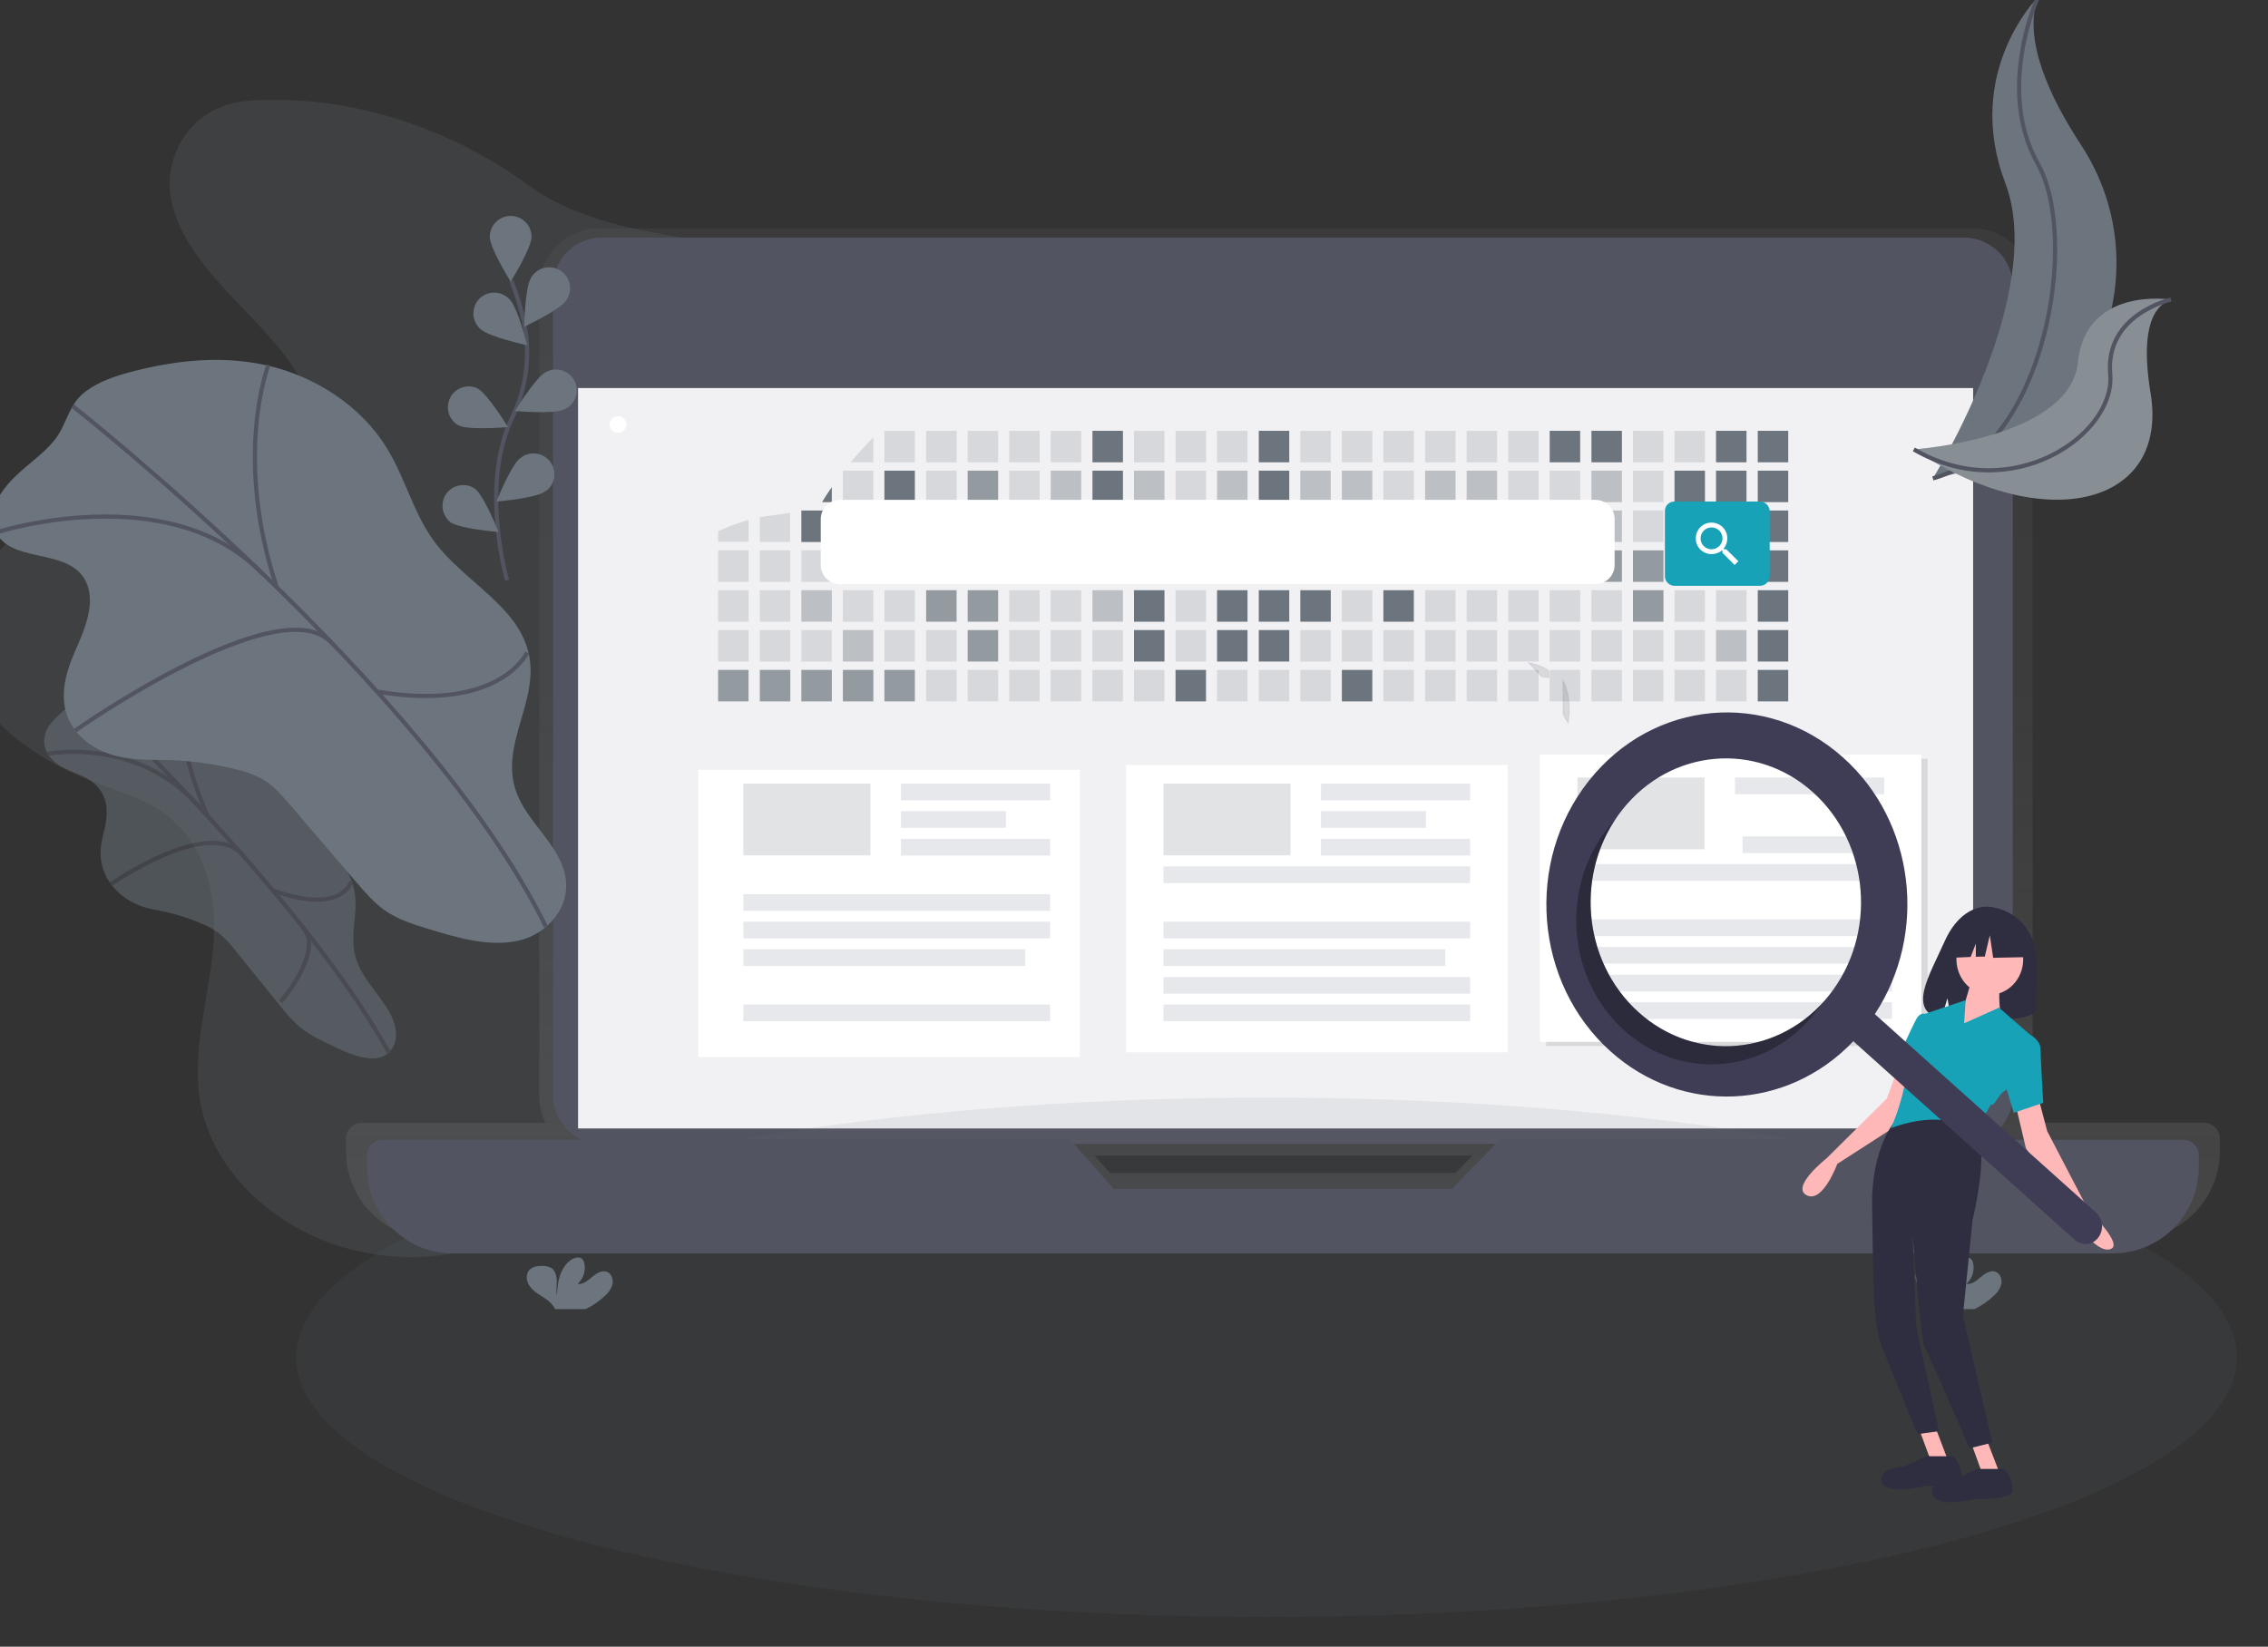 <?xml version="1.0" encoding="utf-8"?>
<!-- Generator: Adobe Illustrator 24.0.2, SVG Export Plug-In . SVG Version: 6.00 Build 0)  -->
<svg version="1.1" id="_x35_0c1f3d6-3596-4f78-a680-84ef08523434"
	 xmlns="http://www.w3.org/2000/svg" xmlns:xlink="http://www.w3.org/1999/xlink" x="0px" y="0px" viewBox="0 0 1086.8 789.3"
	 style="enable-background:new 0 0 1086.8 789.3;" xml:space="preserve">
<rect x="0" y="0" width="1086.8" height="789.3" fill="#333333" stroke="none"/>
<style type="text/css">
	.st0{fill:url(#SVGID_1_);}
	.st1{opacity:0.2;fill:#6C757D;enable-background:new    ;}
	.st2{fill:#535461;}
	.st3{fill:#F1F1F4;}
	.st4{fill:#6C757D;}
	.st5{opacity:0.7;fill:#6C757D;enable-background:new    ;}
	.st6{opacity:0.4;fill:#6C757D;enable-background:new    ;}
	.st7{opacity:0.1;stroke:#4C4981;stroke-width:0.581;stroke-miterlimit:10;enable-background:new    ;}
	.st8{fill:#FFFFFF;}
	.st9{opacity:0.5;}
	.st10{fill:none;stroke:#535461;stroke-width:2;stroke-miterlimit:10;}
	.st11{opacity:0.1;fill:#6C757D;enable-background:new    ;}
	.st12{opacity:0.2;fill:#F5F5F5;enable-background:new    ;}
	.st13{fill:#E6E8EC;}
	.st14{opacity:0.1;enable-background:new    ;}
	.st15{opacity:0.3;fill:#FFFFFF;enable-background:new    ;}
	.st16{fill:#17A2B8;}
	.st17{fill:#2F2E41;}
	.st18{fill:#FFB8B8;}
	.st19{fill:#3F3D56;}
	.st20{opacity:0.3;enable-background:new    ;}
</style>
<linearGradient id="SVGID_1_" gradientUnits="userSpaceOnUse" x1="671.316" y1="143.035" x2="671.316" y2="627.395" gradientTransform="matrix(1 0 0 -1 -56.59 736.88)">
	<stop  offset="0" style="stop-color:#808080;stop-opacity:0.25"/>
	<stop  offset="0.54" style="stop-color:#808080;stop-opacity:0.12"/>
	<stop  offset="1" style="stop-color:#808080;stop-opacity:0.1"/>
</linearGradient>
<path class="st0" d="M1056.1,538.1H971c2-3.9,3-8.3,3-12.7V138c0-15.7-12.8-28.5-28.5-28.5H286.9c-15.7,0-28.5,12.8-28.5,28.5v387.5
	c0,4.4,1,8.7,3,12.7h-88.1c-4.2,0-7.5,3.4-7.5,7.5l0,0v6.1c0,23.3,18.9,42.1,42.1,42.1h0h813.7c23.3,0,42.1-18.9,42.1-42.1
	c0,0,0,0,0,0v-6.1C1063.7,541.5,1060.3,538.1,1056.1,538.1C1056.2,538.1,1056.1,538.1,1056.1,538.1z M531.8,562.2l-7.3-8.3h181.1
	l-8.1,8.3H531.8z"/>
<path class="st1" d="M132.9,47.9c-8.1-0.2-16.3,0-23.9,2.3c-20.6,6.3-30.3,27-27.1,44.9s16.2,33.4,29.7,47.7s28.2,28.3,35.6,45.3
	c3.7,8.5,5.4,18,1.7,26.5c-5.8,13.1-23.3,20.4-40.1,21.9S75.2,235,58.3,234c-7.1-0.4-14.3-0.5-21,1.5c-7.3,2.1-13.4,6.3-19,10.8
	c-21.9,17.4-39.4,41.1-36.6,65.9c3.2,28.2,31.7,50.5,63,62.5c10.4,4,21.3,7.2,30.4,12.8c24,14.9,29.4,42.9,27,67.6
	c-2.4,24.7-10.5,49.5-6,73.9c5.3,28.5,28.9,54.2,60.7,66.3c28.4,10.7,63.8,10,89-5.1c12.3-7.4,21.5-17.6,29.6-28.2
	c12-15.7,21.9-32.8,29.5-51c3.5-8.5,6.8-17.6,15-23.5c5-3.6,11.5-5.7,17.9-7.2c19.3-4.8,39.7-6.1,59.2-10.3s39.1-12.1,49.7-26.3
	c15-20,8-45.6,8.1-69.1c0.1-53.7,39.1-101.7,53.5-154c4.7-17.1,6.5-36-4-51.3c-7.1-10.4-19.2-17.8-31.8-23.6
	c-27.8-12.7-59.4-18.3-90.5-23.8c-43.2-7.6-95.7-8.6-129.2-33.4C220.7,64.8,176.7,47.9,132.9,47.9z"/>
<path class="st2" d="M288.3,113.9h652.9c12.8,0,23.3,10.4,23.3,23.3V525c0,12.8-10.4,23.3-23.3,23.3H288.3
	c-12.8,0-23.3-10.4-23.3-23.3V137.1C265,124.3,275.4,113.9,288.3,113.9z"/>
<rect x="277" y="186" class="st3" width="668.5" height="354.9"/>
<path class="st1" d="M418.5,209.6v12h-10.9C411,217.5,414.7,213.4,418.5,209.6z"/>
<rect x="423.8" y="206.5" class="st1" width="14.6" height="15.1"/>
<rect x="443.8" y="206.5" class="st1" width="14.6" height="15.1"/>
<rect x="463.7" y="206.5" class="st1" width="14.6" height="15.1"/>
<rect x="483.6" y="206.5" class="st1" width="14.6" height="15.1"/>
<rect x="503.5" y="206.5" class="st1" width="14.6" height="15.1"/>
<rect x="523.5" y="206.5" class="st4" width="14.6" height="15.1"/>
<rect x="543.4" y="206.5" class="st1" width="14.6" height="15.1"/>
<rect x="563.3" y="206.5" class="st1" width="14.6" height="15.1"/>
<rect x="583.2" y="206.5" class="st1" width="14.6" height="15.1"/>
<rect x="603.2" y="206.5" class="st4" width="14.6" height="15.1"/>
<rect x="623.1" y="206.5" class="st1" width="14.6" height="15.1"/>
<rect x="643" y="206.5" class="st1" width="14.6" height="15.1"/>
<rect x="662.9" y="206.5" class="st1" width="14.6" height="15.1"/>
<rect x="682.9" y="206.5" class="st1" width="14.6" height="15.1"/>
<rect x="702.8" y="206.5" class="st1" width="14.6" height="15.1"/>
<rect x="722.7" y="206.5" class="st1" width="14.6" height="15.1"/>
<rect x="742.6" y="206.5" class="st4" width="14.6" height="15.1"/>
<rect x="762.6" y="206.5" class="st4" width="14.6" height="15.1"/>
<rect x="782.5" y="206.5" class="st1" width="14.6" height="15.1"/>
<rect x="802.4" y="206.5" class="st1" width="14.6" height="15.1"/>
<rect x="822.3" y="206.5" class="st4" width="14.6" height="15.1"/>
<rect x="842.3" y="206.5" class="st4" width="14.6" height="15.1"/>
<path class="st4" d="M398.6,233.5v7.2h-4.7C395.4,238.2,396.9,235.9,398.6,233.5z"/>
<rect x="403.9" y="225.6" class="st1" width="14.6" height="15.1"/>
<rect x="423.8" y="225.6" class="st4" width="14.6" height="15.1"/>
<rect x="443.8" y="225.6" class="st1" width="14.6" height="15.1"/>
<rect x="463.7" y="225.6" class="st5" width="14.6" height="15.1"/>
<rect x="483.6" y="225.6" class="st1" width="14.6" height="15.1"/>
<rect x="503.5" y="225.6" class="st6" width="14.6" height="15.1"/>
<rect x="523.5" y="225.6" class="st4" width="14.6" height="15.1"/>
<rect x="543.4" y="225.6" class="st6" width="14.6" height="15.1"/>
<rect x="563.3" y="225.6" class="st1" width="14.6" height="15.1"/>
<rect x="583.2" y="225.6" class="st6" width="14.6" height="15.1"/>
<rect x="603.2" y="225.6" class="st4" width="14.6" height="15.1"/>
<rect x="623.1" y="225.6" class="st6" width="14.6" height="15.1"/>
<rect x="643" y="225.6" class="st6" width="14.6" height="15.1"/>
<rect x="662.9" y="225.6" class="st1" width="14.6" height="15.1"/>
<rect x="682.9" y="225.6" class="st6" width="14.6" height="15.1"/>
<rect x="702.8" y="225.6" class="st6" width="14.6" height="15.1"/>
<rect x="722.7" y="225.6" class="st1" width="14.6" height="15.1"/>
<rect x="742.6" y="225.6" class="st1" width="14.6" height="15.1"/>
<rect x="762.6" y="225.6" class="st6" width="14.6" height="15.1"/>
<rect x="782.5" y="225.6" class="st1" width="14.6" height="15.1"/>
<rect x="802.4" y="225.6" class="st4" width="14.6" height="15.1"/>
<rect x="822.3" y="225.6" class="st4" width="14.6" height="15.1"/>
<rect x="842.3" y="225.6" class="st4" width="14.6" height="15.1"/>
<path class="st1" d="M358.7,249.2v10.5h-14.6v-5.1C348.9,252.5,353.7,250.6,358.7,249.2z"/>
<polygon class="st1" points="378.6,245.8 378.6,259.8 364.1,259.8 364.1,247.9 "/>
<rect x="384" y="244.7" class="st4" width="14.6" height="15.1"/>
<rect x="403.9" y="244.7" class="st5" width="14.6" height="15.1"/>
<rect x="423.8" y="244.7" class="st4" width="14.6" height="15.1"/>
<rect x="443.8" y="244.7" class="st5" width="14.6" height="15.1"/>
<rect x="463.7" y="244.7" class="st5" width="14.6" height="15.1"/>
<rect x="483.6" y="244.7" class="st1" width="14.6" height="15.1"/>
<rect x="503.5" y="244.7" class="st6" width="14.6" height="15.1"/>
<rect x="523.5" y="244.7" class="st6" width="14.6" height="15.1"/>
<rect x="543.4" y="244.7" class="st4" width="14.6" height="15.1"/>
<rect x="563.3" y="244.7" class="st1" width="14.6" height="15.1"/>
<rect x="583.2" y="244.7" class="st6" width="14.6" height="15.1"/>
<rect x="603.2" y="244.7" class="st4" width="14.6" height="15.1"/>
<rect x="623.1" y="244.7" class="st1" width="14.6" height="15.1"/>
<rect x="643" y="244.7" class="st6" width="14.6" height="15.1"/>
<rect x="662.9" y="244.7" class="st1" width="14.6" height="15.1"/>
<rect x="682.9" y="244.7" class="st4" width="14.6" height="15.1"/>
<rect x="702.8" y="244.7" class="st1" width="14.6" height="15.1"/>
<rect x="722.7" y="244.7" class="st5" width="14.6" height="15.1"/>
<rect x="742.6" y="244.7" class="st5" width="14.6" height="15.1"/>
<rect x="762.6" y="244.7" class="st6" width="14.6" height="15.1"/>
<rect x="782.5" y="244.7" class="st1" width="14.6" height="15.1"/>
<rect x="802.4" y="244.7" class="st4" width="14.6" height="15.1"/>
<rect x="822.3" y="244.7" class="st4" width="14.6" height="15.1"/>
<rect x="842.3" y="244.7" class="st4" width="14.6" height="15.1"/>
<rect x="344.1" y="263.8" class="st1" width="14.6" height="15.1"/>
<rect x="364.1" y="263.8" class="st1" width="14.6" height="15.1"/>
<rect x="384" y="263.8" class="st1" width="14.6" height="15.1"/>
<rect x="403.9" y="263.8" class="st1" width="14.6" height="15.1"/>
<rect x="423.8" y="263.8" class="st4" width="14.6" height="15.1"/>
<rect x="443.8" y="263.8" class="st5" width="14.6" height="15.1"/>
<rect x="463.7" y="263.8" class="st5" width="14.6" height="15.1"/>
<rect x="483.6" y="263.8" class="st1" width="14.6" height="15.1"/>
<rect x="503.5" y="263.8" class="st1" width="14.6" height="15.1"/>
<rect x="523.5" y="263.8" class="st6" width="14.6" height="15.1"/>
<rect x="543.4" y="263.8" class="st6" width="14.6" height="15.1"/>
<rect x="563.3" y="263.8" class="st4" width="14.6" height="15.1"/>
<rect x="583.2" y="263.8" class="st1" width="14.6" height="15.1"/>
<rect x="603.2" y="263.8" class="st6" width="14.6" height="15.1"/>
<rect x="623.1" y="263.8" class="st6" width="14.6" height="15.1"/>
<rect x="643" y="263.8" class="st6" width="14.6" height="15.1"/>
<rect x="662.9" y="263.8" class="st6" width="14.6" height="15.1"/>
<rect x="682.9" y="263.8" class="st1" width="14.6" height="15.1"/>
<rect x="702.8" y="263.8" class="st1" width="14.6" height="15.1"/>
<rect x="722.7" y="263.8" class="st1" width="14.6" height="15.1"/>
<rect x="742.6" y="263.8" class="st1" width="14.6" height="15.1"/>
<rect x="762.6" y="263.8" class="st5" width="14.6" height="15.1"/>
<rect x="782.5" y="263.8" class="st5" width="14.6" height="15.1"/>
<rect x="802.4" y="263.8" class="st6" width="14.6" height="15.1"/>
<rect x="822.3" y="263.8" class="st1" width="14.6" height="15.1"/>
<rect x="842.3" y="263.8" class="st4" width="14.6" height="15.1"/>
<rect x="344.1" y="282.9" class="st1" width="14.6" height="15.1"/>
<rect x="364.1" y="282.9" class="st1" width="14.6" height="15.1"/>
<rect x="384" y="282.9" class="st6" width="14.6" height="15.1"/>
<rect x="403.9" y="282.9" class="st1" width="14.6" height="15.1"/>
<rect x="423.8" y="282.9" class="st1" width="14.6" height="15.1"/>
<rect x="443.8" y="282.9" class="st5" width="14.6" height="15.1"/>
<rect x="463.7" y="282.9" class="st5" width="14.6" height="15.1"/>
<rect x="483.6" y="282.9" class="st1" width="14.6" height="15.1"/>
<rect x="503.5" y="282.9" class="st1" width="14.6" height="15.1"/>
<rect x="523.5" y="282.9" class="st6" width="14.6" height="15.1"/>
<rect x="543.4" y="282.9" class="st4" width="14.6" height="15.1"/>
<rect x="563.3" y="282.9" class="st1" width="14.6" height="15.1"/>
<rect x="583.2" y="282.9" class="st4" width="14.6" height="15.1"/>
<rect x="603.2" y="282.9" class="st4" width="14.6" height="15.1"/>
<rect x="623.1" y="282.9" class="st4" width="14.6" height="15.1"/>
<rect x="643" y="282.9" class="st1" width="14.6" height="15.1"/>
<rect x="662.9" y="282.9" class="st4" width="14.6" height="15.1"/>
<rect x="682.9" y="282.9" class="st1" width="14.6" height="15.1"/>
<rect x="702.8" y="282.9" class="st1" width="14.6" height="15.1"/>
<rect x="722.7" y="282.9" class="st1" width="14.6" height="15.1"/>
<rect x="742.6" y="282.9" class="st1" width="14.6" height="15.1"/>
<rect x="762.6" y="282.9" class="st1" width="14.6" height="15.1"/>
<rect x="782.5" y="282.9" class="st5" width="14.6" height="15.1"/>
<rect x="802.4" y="282.9" class="st1" width="14.6" height="15.1"/>
<rect x="822.3" y="282.9" class="st1" width="14.6" height="15.1"/>
<rect x="842.3" y="282.9" class="st4" width="14.6" height="15.1"/>
<rect x="344.1" y="302" class="st1" width="14.6" height="15.1"/>
<rect x="364.1" y="302" class="st1" width="14.6" height="15.1"/>
<rect x="384" y="302" class="st1" width="14.6" height="15.1"/>
<rect x="403.9" y="302" class="st6" width="14.6" height="15.1"/>
<rect x="423.8" y="302" class="st1" width="14.6" height="15.1"/>
<rect x="443.8" y="302" class="st1" width="14.6" height="15.1"/>
<rect x="463.7" y="302" class="st5" width="14.6" height="15.1"/>
<rect x="483.6" y="302" class="st1" width="14.6" height="15.1"/>
<rect x="503.5" y="302" class="st1" width="14.6" height="15.1"/>
<rect x="523.5" y="302" class="st1" width="14.6" height="15.1"/>
<rect x="543.4" y="302" class="st4" width="14.6" height="15.1"/>
<rect x="563.3" y="302" class="st1" width="14.6" height="15.1"/>
<rect x="583.2" y="302" class="st4" width="14.6" height="15.1"/>
<rect x="603.2" y="302" class="st4" width="14.6" height="15.1"/>
<rect x="623.1" y="302" class="st1" width="14.6" height="15.1"/>
<rect x="643" y="302" class="st1" width="14.6" height="15.1"/>
<rect x="662.9" y="302" class="st1" width="14.6" height="15.1"/>
<rect x="682.9" y="302" class="st1" width="14.6" height="15.1"/>
<rect x="702.8" y="302" class="st1" width="14.6" height="15.1"/>
<rect x="722.7" y="302" class="st1" width="14.6" height="15.1"/>
<rect x="742.6" y="302" class="st1" width="14.6" height="15.1"/>
<rect x="762.6" y="302" class="st1" width="14.6" height="15.1"/>
<rect x="782.5" y="302" class="st1" width="14.6" height="15.1"/>
<rect x="802.4" y="302" class="st1" width="14.6" height="15.1"/>
<rect x="822.3" y="302" class="st6" width="14.6" height="15.1"/>
<rect x="842.3" y="302" class="st4" width="14.6" height="15.1"/>
<rect x="344.1" y="321.1" class="st5" width="14.6" height="15.1"/>
<rect x="364.1" y="321.1" class="st5" width="14.6" height="15.1"/>
<rect x="384" y="321.1" class="st5" width="14.6" height="15.1"/>
<rect x="403.9" y="321.1" class="st5" width="14.6" height="15.1"/>
<rect x="423.8" y="321.1" class="st5" width="14.6" height="15.1"/>
<rect x="443.8" y="321.1" class="st1" width="14.6" height="15.1"/>
<rect x="463.7" y="321.1" class="st1" width="14.6" height="15.1"/>
<rect x="483.6" y="321.1" class="st1" width="14.6" height="15.1"/>
<rect x="503.5" y="321.1" class="st1" width="14.6" height="15.1"/>
<rect x="523.5" y="321.1" class="st1" width="14.6" height="15.1"/>
<rect x="543.4" y="321.1" class="st1" width="14.6" height="15.1"/>
<rect x="563.3" y="321.1" class="st4" width="14.6" height="15.1"/>
<rect x="583.2" y="321.1" class="st1" width="14.6" height="15.1"/>
<rect x="603.2" y="321.1" class="st1" width="14.6" height="15.1"/>
<rect x="623.1" y="321.1" class="st1" width="14.6" height="15.1"/>
<rect x="643" y="321.1" class="st4" width="14.6" height="15.1"/>
<rect x="662.9" y="321.1" class="st1" width="14.6" height="15.1"/>
<rect x="682.9" y="321.1" class="st1" width="14.6" height="15.1"/>
<rect x="702.8" y="321.1" class="st1" width="14.6" height="15.1"/>
<rect x="722.7" y="321.1" class="st1" width="14.6" height="15.1"/>
<rect x="742.6" y="321.1" class="st1" width="14.6" height="15.1"/>
<rect x="762.6" y="321.1" class="st1" width="14.6" height="15.1"/>
<rect x="782.5" y="321.1" class="st1" width="14.6" height="15.1"/>
<rect x="802.4" y="321.1" class="st1" width="14.6" height="15.1"/>
<rect x="822.3" y="321.1" class="st1" width="14.6" height="15.1"/>
<rect x="842.3" y="321.1" class="st4" width="14.6" height="15.1"/>
<path class="st7" d="M742.2,322.3v2.4l-3.4-0.3l-6.3-6.8C732.6,317.6,742.3,319.9,742.2,322.3z"/>
<path class="st7" d="M751.4,346.5l-2.4-4v-16.2C753.7,335.2,751.4,346.5,751.4,346.5z"/>
<rect x="334.6" y="369" class="st8" width="182.8" height="137.7"/>
<title>in sync</title>
<g class="st9">
	<path class="st4" d="M23.7,347.6c-2.1,3.2-3.9,7.8-1.1,13.1c5.5,10.5,19.1,8.3,25.7,18.4c1.8,2.8,2.8,6,2.8,9.3
		c0.3,5.7-1.5,10.2-2.4,15.2c-1.2,5.9-0.3,12,2.6,17.3c3.2,5.5,8.1,9.9,14,12.5c5.1,2.3,10,2.8,14.9,3.9c6.1,1.4,12,3.4,17.7,6
		c2.7,1.1,5.2,2.6,7.5,4.4c2.8,2.5,5.4,5.2,7.6,8.2l21.3,26.3c2.7,3.5,5.7,6.8,9,9.8c3.6,2.9,7.5,5.3,11.7,7.2
		c8.5,4.2,17.4,8.6,24.7,8.1s12.5-7.6,9-17.5c-3.3-9.5-12.6-17.4-16.8-26.9c-6.6-14.9,2.1-26-3.5-40.9c-5.3-14.3-20.3-23.9-29.9-37
		c-6.9-9.3-10.7-20.1-16.9-29.9c-9-14-22.4-24.7-35-30.1c-11.1-4.7-23.2-6.4-35.2-4.9c-4.6,0.5-9.1,1.4-12.3,4.1
		c-3.4,2.9-3,8.3-5.2,12.2C31.5,340.8,26.6,343.3,23.7,347.6z"/>
	<path class="st10" d="M37,327.5c0,0,106.5,99.6,149.4,177.1"/>
	<path class="st10" d="M23,361.3c0,0,42.5-8.3,72,24.9"/>
	<path class="st10" d="M53.2,423.8c0,0,47-32.9,63.3-13.8"/>
	<path class="st10" d="M86.5,324.8c0,0-4.9,25.2,12.9,66.3"/>
	<path class="st10" d="M168.4,422.4c0,0-4.2,16.5-37.6,4.4"/>
	<path class="st10" d="M134.5,480.2c0,0,20.4-23.6,11.1-35.2"/>
</g>
<path class="st4" d="M3.7,232.2c-5,5.9-9.7,14.1-6,22.2c7.1,15.8,33.3,8.1,42.6,22.8c2.8,4.4,3.2,9.8,2.5,14.6
	c-1.3,9.4-5.9,17.4-9.1,26s-4.9,19-0.3,28.1c4.4,8.8,13.6,14.3,22.5,16.5s17.9,1.7,26.8,2c10.6,0.4,21.1,2,31.4,4.6
	c4.5,1,8.8,2.8,12.8,5.1c4.5,2.9,8.2,7.2,11.8,11.4l32,37.3c4.3,5,8.6,10,13.9,13.7c6.1,4.2,13,6.4,19.8,8.5c14.6,4.5,30,9,44,5.9
	s25.8-16.5,22.3-31.9c-3.3-14.8-18.4-25.2-23.4-39.7c-8-22.8,11.8-43.9,5.8-67.1c-5.7-22.2-30.9-33.7-44.9-52.5
	c-10-13.5-13.9-30.3-22.7-44.7c-12.6-20.7-34.6-34.4-56.5-39.6s-43.9-2.8-64.5,2.4c-8.7,2.2-17.4,5-24.3,10.5
	c-7.3,5.9-8.2,14.8-13.5,21.9C20.4,218.5,10.4,224.2,3.7,232.2z"/>
<path class="st10" d="M34.8,194.6c0,0,169.7,133.5,226.8,249.6"/>
<path class="st10" d="M-1.8,255.2c0,0,82.4-26.6,127.5,19.7"/>
<path class="st10" d="M36,350.2c0,0,98.1-69,122.9-42.1"/>
<path class="st10" d="M128.6,175c0,0-16.9,43.4,4,106.5"/>
<path class="st10" d="M252.6,312.8c0,0-12.8,28.7-71.9,18.7"/>
<ellipse class="st11" cx="606.9" cy="650.6" rx="465" ry="124.5"/>
<path class="st4" d="M976.5-1.3c0,0-35.8,35.8-15.6,89c20.2,53.2-34.7,141.6-34.7,141.6s0.6-0.1,1.7-0.3
	c73.6-13,110.2-97.2,69.2-159.7C981.9,46.1,969.4,18.8,976.5-1.3z"/>
<path class="st10" d="M976.5-1.3c0,0-20.2,43.9,0,79.8s3.5,136.4-50.3,150.8"/>
<path class="st4" d="M1040.3,143.6c0,0-40.9-6.5-44.6,30.1s-78.6,41.7-78.6,41.7l1.4,0.9c61.8,40.6,121,25.9,112-28
	C1027.2,168.3,1027.5,148.2,1040.3,143.6z"/>
<path class="st12" d="M1040.3,143.6c0,0-40.9-6.5-44.6,30.1s-78.6,41.7-78.6,41.7l1.4,0.9c61.8,40.6,121,25.9,112-28
	C1027.2,168.3,1027.5,148.2,1040.3,143.6z"/>
<path class="st10" d="M1040.3,143.6c0,0-31.7,7-29.1,35.8s-47.1,63.5-94.1,36"/>
<path class="st10" d="M243,278.1c0,0-13.3-45,2.5-78.1c6.7-13.9,8.7-29.5,5.8-44.6c-1.5-7.2-3.6-14.2-6.3-20.9"/>
<path class="st4" d="M254.7,113.5c0,5.5-10,21.5-10,21.5s-10-16-10-21.5c0-5.5,4.5-10,10-10S254.7,107.9,254.7,113.5z"/>
<path class="st4" d="M271.3,144c-3,4.6-20.1,12.6-20.1,12.6s0.3-18.9,3.3-23.5c2.8-4.8,8.9-6.4,13.7-3.6s6.4,8.9,3.6,13.7
	C271.6,143.5,271.4,143.8,271.3,144z"/>
<path class="st4" d="M270.5,196.2c-4.9,2.5-23.7,0.8-23.7,0.8s9.8-16.1,14.7-18.6c4.8-2.7,10.9-1,13.6,3.8c2.7,4.8,1,10.9-3.8,13.6
	C271.1,196,270.8,196.1,270.5,196.2L270.5,196.2z"/>
<path class="st4" d="M261.1,235.6c-4.4,3.3-23.2,4.8-23.2,4.8s6.9-17.5,11.4-20.8c4.3-3.5,10.6-2.9,14.1,1.4
	c3.5,4.3,2.9,10.6-1.4,14.1C261.6,235.2,261.4,235.4,261.1,235.6z"/>
<path class="st4" d="M230.2,157.7c4,3.8,22.4,7.8,22.4,7.8s-4.5-18.3-8.5-22.1c-3.8-4-10.1-4.2-14.1-0.5c-4,3.8-4.2,10.1-0.5,14.1
	C229.7,157.3,230,157.5,230.2,157.7L230.2,157.7z"/>
<path class="st4" d="M219.7,203.9c4.9,2.5,23.7,0.8,23.7,0.8s-9.8-16.1-14.7-18.6c-5-2.3-11,0-13.2,5
	C213.4,195.8,215.2,201.4,219.7,203.9L219.7,203.9z"/>
<path class="st4" d="M215.7,250.2c4.4,3.3,23.2,4.8,23.2,4.8s-6.9-17.5-11.4-20.8c-4.6-3.1-10.8-1.8-13.9,2.8
	C210.9,241.2,211.8,247,215.7,250.2z"/>
<path class="st2" d="M718.7,546.3l-23,23.6h-162l-20.8-23.6H183.3c-4.1,0-7.4,3.3-7.4,7.4v5.9c0,22.7,18.4,41.2,41.2,41.2
	c0,0,0,0,0.1,0h795.2c22.7,0,41.2-18.4,41.2-41.2c0,0,0,0,0,0v-5.9c0-4.1-3.3-7.4-7.4-7.4H718.7z"/>
<rect x="356.2" y="375.6" class="st1" width="60.9" height="34.4"/>
<rect x="431.7" y="375.6" class="st13" width="71.5" height="8"/>
<rect x="431.7" y="388.8" class="st13" width="50.3" height="8"/>
<rect x="431.7" y="402.1" class="st13" width="71.5" height="8"/>
<rect x="356.2" y="428.6" class="st13" width="147" height="8"/>
<rect x="356.2" y="441.8" class="st13" width="147" height="8"/>
<rect x="356.2" y="455" class="st13" width="135.1" height="8"/>
<rect x="356.2" y="481.5" class="st13" width="147" height="8"/>
<rect x="539.6" y="366.7" class="st8" width="182.8" height="137.7"/>
<rect x="557.5" y="375.6" class="st1" width="60.9" height="34.4"/>
<rect x="633" y="375.6" class="st13" width="71.5" height="8"/>
<rect x="633" y="388.8" class="st13" width="50.3" height="8"/>
<rect x="633" y="402.1" class="st13" width="71.5" height="8"/>
<rect x="557.5" y="415.3" class="st13" width="147" height="8"/>
<rect x="557.5" y="441.8" class="st13" width="147" height="8"/>
<rect x="557.5" y="455" class="st13" width="135.1" height="8"/>
<rect x="557.5" y="468.3" class="st13" width="147" height="8"/>
<rect x="557.5" y="481.5" class="st13" width="147" height="8"/>
<rect x="740.9" y="363.7" class="st14" width="182.8" height="137.7"/>
<circle class="st8" cx="296.1" cy="203.5" r="4"/>
<rect x="359.5" y="431.6" class="st13" width="67.1" height="3.6"/>
<path class="st4" d="M289.7,621.3c1.8-1.5,3.2-3.5,3.8-5.8c0.5-2.3-0.5-5-2.7-5.9c-2.5-0.9-5.1,0.8-7.1,2.5c-2,1.7-4.3,3.7-6.9,3.3
	c2.7-2.5,4-6.2,3.2-9.8c-0.1-0.7-0.4-1.4-0.9-2c-1.4-1.5-3.8-0.8-5.5,0.3c-5.2,3.7-6.6,10.7-6.7,17.1c-0.5-2.3-0.1-4.7-0.1-7
	s-0.7-5-2.6-6.2c-1.2-0.7-2.6-1-4-1c-2.3-0.1-4.9,0.2-6.5,1.9c-2,2.1-1.5,5.7,0.3,8c1.7,2.3,4.3,3.8,6.8,5.4
	c1.9,1.2,3.6,2.7,4.8,4.6c0.1,0.3,0.3,0.5,0.4,0.8h14.6C284,625.9,287,623.8,289.7,621.3z"/>
<path class="st4" d="M955.2,621.3c1.8-1.5,3.2-3.5,3.8-5.8c0.5-2.3-0.5-5-2.7-5.9c-2.5-0.9-5.1,0.8-7.1,2.5s-4.3,3.7-6.9,3.3
	c2.7-2.5,4-6.2,3.2-9.8c-0.1-0.7-0.4-1.4-0.9-2c-1.4-1.5-3.8-0.8-5.5,0.3c-5.2,3.7-6.7,10.7-6.7,17.1c-0.5-2.3-0.1-4.7-0.1-7
	s-0.7-5-2.6-6.2c-1.2-0.7-2.6-1-4-1c-2.3-0.1-4.9,0.2-6.5,1.9c-2,2.1-1.5,5.7,0.3,8s4.3,3.8,6.8,5.4c1.9,1.2,3.6,2.7,4.8,4.6
	c0.1,0.3,0.3,0.5,0.4,0.8h14.7C949.4,625.9,952.5,623.8,955.2,621.3z"/>
<rect x="737.9" y="361.7" class="st8" width="182.8" height="137.7"/>
<rect x="755.9" y="372.7" class="st1" width="60.9" height="34.4"/>
<rect x="831.4" y="372.7" class="st13" width="71.5" height="8"/>
<rect x="835" y="400.9" class="st13" width="71.5" height="8"/>
<rect x="759.6" y="414.2" class="st13" width="147" height="8"/>
<rect x="759.6" y="440.7" class="st13" width="147" height="8"/>
<rect x="759.6" y="453.9" class="st13" width="135.1" height="8"/>
<rect x="759.6" y="467.2" class="st13" width="147" height="8"/>
<rect x="759.6" y="480.4" class="st13" width="147" height="8"/>
<path class="st8" d="M402.5,239.6h362c5.1,0,9.2,4.1,9.2,9.2v22c0,5.1-4.1,9.2-9.2,9.2h-362c-5.1,0-9.2-4.1-9.2-9.2v-22
	C393.3,243.8,397.4,239.6,402.5,239.6z"/>
<path class="st16" d="M802.4,240.4h41c2.5,0,4.6,2.1,4.6,4.6v31.2c0,2.5-2.1,4.6-4.6,4.6h-41c-2.5,0-4.6-2.1-4.6-4.6V245
	C797.8,242.4,799.8,240.4,802.4,240.4z"/>
<path class="st8" d="M827.2,263.3h-0.9l-0.4-0.3c1.2-1.4,1.8-3.2,1.8-5c0-4.2-3.4-7.5-7.6-7.5s-7.5,3.4-7.5,7.6s3.4,7.5,7.6,7.5
	c1.8,0,3.6-0.6,4.9-1.8l0.3,0.3v0.9l5.8,5.8l1.8-1.8L827.2,263.3z M820.2,263.3c-2.9,0-5.3-2.3-5.3-5.2c0-2.9,2.3-5.3,5.2-5.3
	s5.3,2.3,5.3,5.2c0,0,0,0,0,0C825.4,260.9,823.1,263.2,820.2,263.3C820.2,263.3,820.2,263.3,820.2,263.3L820.2,263.3z"/>
<path class="st17" d="M972.4,447.1c-6.6-12-19.6-12.5-19.6-12.5s-12.7-1.7-20.9,16.5c-7.6,17-18.1,33.3-1.7,37.3l3-9.9l1.8,10.6
	c2.3,0.2,4.7,0.2,7,0.1c17.6-0.6,34.3,0.2,33.7-6.6C975,473.7,978.7,458.6,972.4,447.1z"/>
<path class="st18" d="M909.9,510.9l-5.8,15.7l-28.8,28.6c0,0-17.3,13.6-9.6,17.7c7.7,4.1,14.7-15,14.7-15l30.7-19.8l6.4-22.5
	L909.9,510.9z"/>
<polygon class="st18" points="919.5,684.7 925.3,700.4 933.6,700.4 926.6,682 "/>
<polygon class="st18" points="944.5,691.5 950.2,707.2 958.6,707.2 951.5,688.8 "/>
<path class="st17" d="M943.8,694.2l10.9-2.7l-14.1-60.7l4.7-46.7l0.1,0c0,0,8-33.1,1.6-41.9s-38.4-5.5-38.4-5.5
	s-12.2,12.9-11.5,42.3c0.6,29.3,0,54.5,4.5,66.1c4.5,11.6,17.3,42.3,17.3,42.3l10.2-1.4l-10.9-50.4l-1.7-43.8
	c1.4,17.6,4.2,50.9,5.6,53.4C924,648.6,943.8,694.2,943.8,694.2z"/>
<path class="st18" d="M976.5,525.2l4.5,17l19.9,38.2c0,0,17.3,16.4,10.2,18.4c-7,2-17.9-15-17.9-15l-22.4-33.4l-5.8-24.5
	L976.5,525.2z"/>
<ellipse class="st18" cx="953.5" cy="459.8" rx="16" ry="17"/>
<path class="st18" d="M945.1,468.7l-3.8,12.9l-6.4,15l23.7-10.2c0,0-1.3-10.9,0-13.6L945.1,468.7z"/>
<path class="st16" d="M972.7,495.9L957.9,483l-16.7,7.5l0.7-11.1l-17.8,6l-2.7,0.9l-3.8,21.1c0,0-2.6,2-5.1,13.6
	c-1.5,6.8-3.6,13.4-6.4,19.8c0,0,27.5-11.6,41,4.1c0,0,1.9-1.4,1.3-3.4c-0.6-2,5.8-12.3,5.8-12.3s0,2,2.6-2c2.6-4.1,4.5-4.8,4.5-4.8
	L972.7,495.9z"/>
<path class="st16" d="M925.3,488.4l-2.8-2.4c0,0-2.3-1-4.2,2.4c-1.9,3.4-11.5,24.5-11.5,24.5l11.5,6.1L925.3,488.4z"/>
<path class="st16" d="M963.7,495.2l9,0.7c0,0,5.1,2.7,5.1,6.8s1.3,25.9,1.3,25.9l-14.1,4.8l-5.8-19.1L963.7,495.2z"/>
<path class="st17" d="M923.4,698l-10.9,4.8c0,0-12.8,0.7-10.9,7.5c1.9,6.8,21.1,2,21.1,2s17.3,0.7,17.3-4.1s-2.6-10.2-5.1-10.2
	H923.4z"/>
<path class="st17" d="M947.8,704.1l-10.9,4.8c0,0-12.8,0.7-10.9,7.5c1.9,6.8,21.1,2,21.1,2s17.3,0.7,17.3-4.1
	c0-4.8-2.6-10.2-5.1-10.2H947.8z"/>
<polygon class="st17" points="969.5,446 956.6,438.7 938.8,441.7 935.1,459.1 944.3,458.7 946.8,452.3 946.8,458.6 951.1,458.5 
	953.5,448.3 955.1,459.1 970.1,458.8 "/>
<path class="st19" d="M883.3,363.2c-36.5-32.8-91.1-27.9-121.9,11c-30.8,38.8-26.2,96.9,10.3,129.7c34.1,30.7,84.6,28.6,116.4-4.8
	l106.1,95.2c3.4,3,8.4,2.6,11.2-1s2.4-8.9-0.9-12c0,0,0,0,0,0l-106.1-95.2C924,447.1,917.5,393.8,883.3,363.2z M876.5,477
	c-23.1,29.1-64,32.8-91.3,8.2c-27.3-24.6-30.8-68.1-7.7-97.2c23.1-29.1,64-32.8,91.3-8.2c0,0,0,0,0,0
	C896.1,404.4,899.6,447.9,876.5,477z"/>
<path class="st20" d="M785.2,485.2c-25.8-23.1-30.6-63.5-11-92.7c-1.2,1.3-2.4,2.7-3.6,4.2c-23.1,29.1-19.6,72.6,7.7,97.2
	s68.2,20.9,91.3-8.2c1.2-1.5,2.2-2.9,3.3-4.5C849.1,506.6,811,508.3,785.2,485.2z"/>
</svg>

